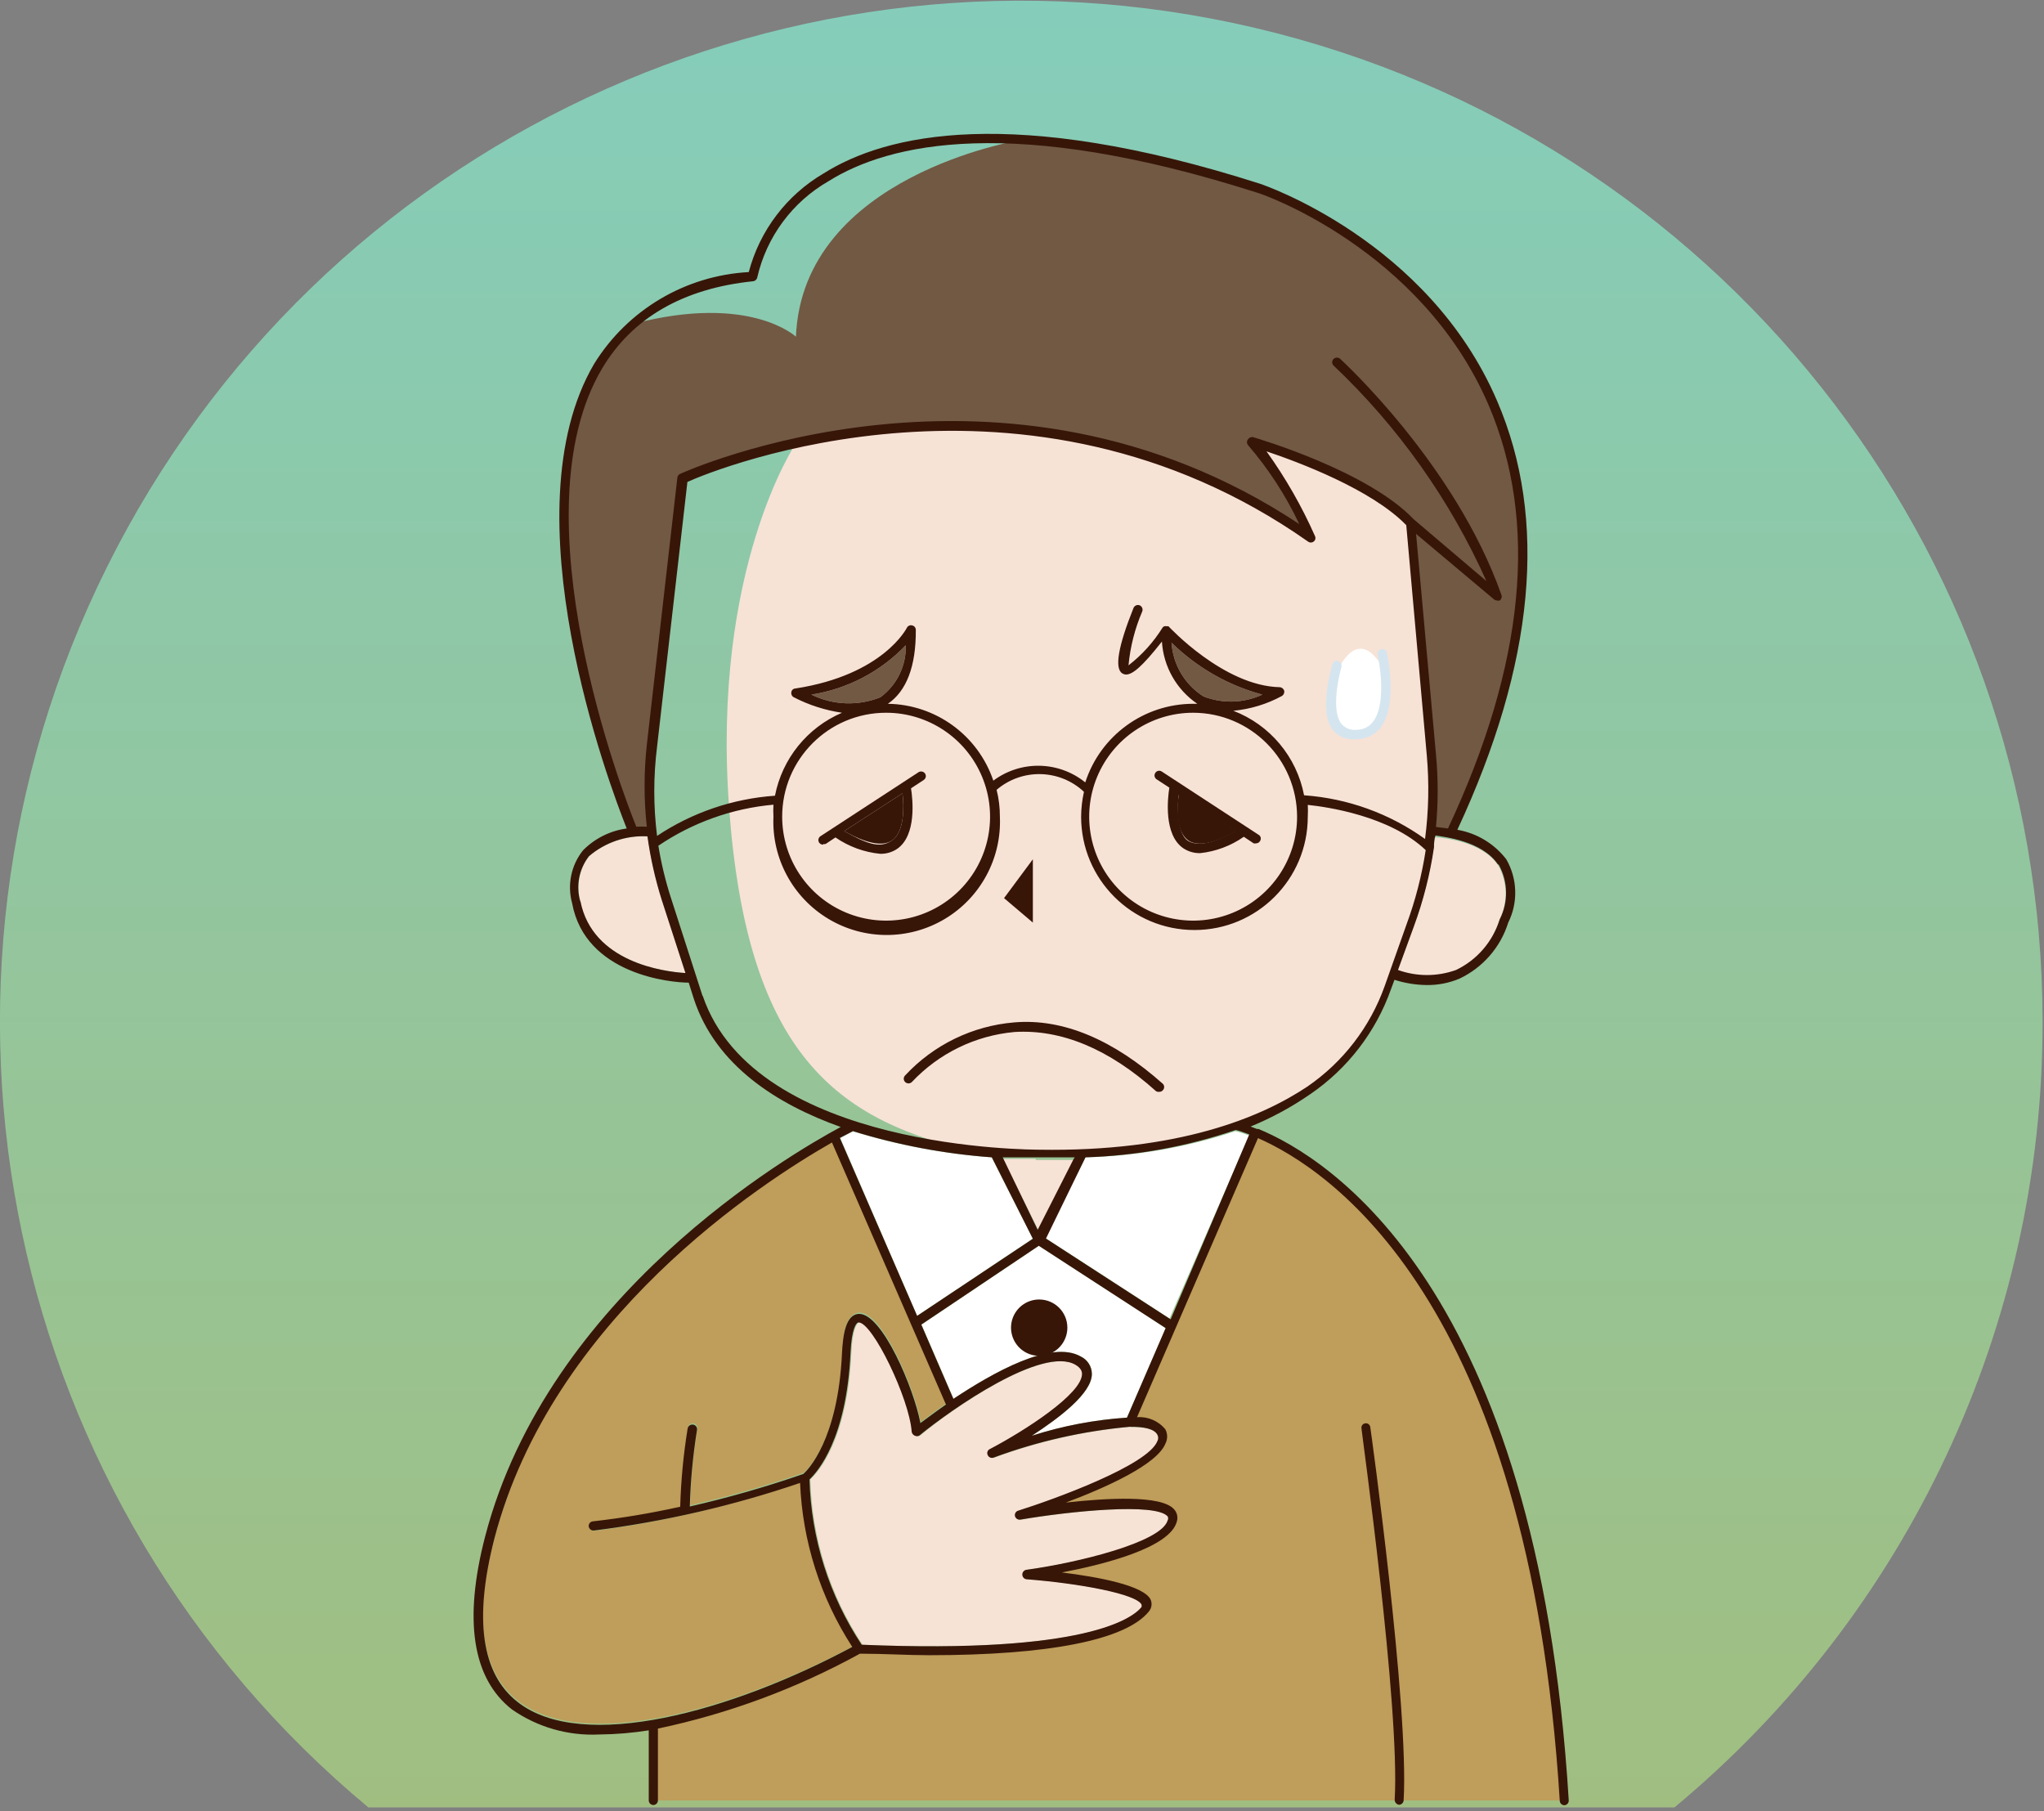 <?xml version="1.0" encoding="UTF-8"?>
<svg width="237px" height="210px" viewBox="0 0 237 210" version="1.1" xmlns="http://www.w3.org/2000/svg" xmlns:xlink="http://www.w3.org/1999/xlink">
    <rect x="0" y="0" width="237" height="210" fill="#808080" stroke="none"/>
    <!-- Generator: Sketch 63 (92445) - https://sketch.com -->
    <title>people-2</title>
    <desc>Created with Sketch.</desc>
    <defs>
        <linearGradient x1="50%" y1="0%" x2="50%" y2="100%" id="linearGradient-1">
            <stop stop-color="#85EFD8" offset="0%"></stop>
            <stop stop-color="#AFD981" offset="100%"></stop>
        </linearGradient>
    </defs>
    <g id="Page-1" stroke="none" stroke-width="1" fill="none" fill-rule="evenodd">
        <g id="Desktop-HD" transform="translate(-331, -6220)" fill-rule="nonzero">
            <g id="people-2" transform="translate(330, 6220)">
                <g id="_群組_" fill="url(#linearGradient-1)" opacity="0.7">
                    <path d="M237.836,118.418 C237.793,63.482 199.974,15.788 146.493,3.228 C93.013,-9.333 37.916,16.537 13.422,65.711 C-11.072,114.884 1.47,174.446 43.713,209.567 L195.147,209.567 C222.249,187.063 237.9,153.644 237.836,118.418 Z" id="_路徑_"></path>
                </g>
                <g id="_群組_2" transform="translate(54.17, 15.191)">
                    <path d="M77.882,149.687 L92.415,116.114 L90.086,115.379 C90.086,115.379 123.785,121.962 128.216,193.565 L22.787,193.565 L22.787,184.83 C31.13,183.13 39.164,180.168 46.613,176.044 C68.564,176.981 77.603,174.272 79.806,171.461 C82.009,168.651 66.108,167.385 66.108,167.385 C66.108,167.385 81.857,165.233 82.946,161.258 C84.034,157.283 65.222,160.473 65.222,160.473 C65.222,160.473 83.553,154.649 81.502,150.902 C80.996,150.016 79.654,149.687 77.882,149.687" id="_路徑_2" fill="#BF9D5A"></path>
                    <path d="M58.766,118.114 C43.296,114.341 33.421,106.34 31.37,78.489 C29.32,50.638 39.118,36.206 39.118,36.206 C59.649,31.248 81.32,35.232 98.745,47.17 C97.003,43.171 94.72,39.431 91.959,36.054 C91.959,36.054 105.074,39.852 110.341,45.448 L112.873,72.337 C113.52,79.06 112.655,85.842 110.341,92.187 L107.809,99.327 C106.081,104.165 102.874,108.337 98.643,111.252 C92.82,115.151 83.021,118.975 67.197,118.646 C64.463,118.62 61.733,118.442 59.019,118.114" id="_路徑_3" fill="#F7E2D6"></path>
                    <path d="M20.255,22.357 C33.801,18.812 39.118,23.851 39.118,23.851 C39.878,5.114 65.121,1.063 65.121,1.063 C74.55,1.775 83.854,3.655 92.82,6.659 C92.82,6.659 142.699,23.015 115.025,81.477 C114.281,81.335 113.528,81.242 112.771,81.199 C113.063,78.252 113.063,75.284 112.771,72.337 L110.417,45.574 C105.15,39.979 92.035,36.181 92.035,36.181 C94.759,39.523 97.016,43.22 98.745,47.17 C63.83,22.787 25.927,40.257 25.927,40.257 L22.357,71.299 C21.964,74.604 21.964,77.944 22.357,81.249 C21.641,81.183 20.921,81.183 20.205,81.249 L20.205,81.249 C20.205,81.249 2.101,38.207 20.205,22.281" id="_路徑_4" fill="#725944"></path>
                    <path d="M101.53,63.45 C101.53,63.45 104.062,56.259 107.429,62.716 C107.442,62.96 107.442,63.205 107.429,63.45 C107.606,66.159 107.277,69.805 104.163,69.957 C100.618,70.159 101.049,65.83 101.53,63.45 Z" id="_路徑_5" fill="#FFFFFF"></path>
                    <polygon id="_路徑_6" fill="#371608" points="66.589 84.439 63.247 88.946 66.589 91.782"></polygon>
                    <g id="_群組_3">
                        <path d="M37.523,79.502 C37.523,84.377 40.459,88.771 44.963,90.637 C49.466,92.502 54.65,91.471 58.097,88.024 C61.544,84.577 62.575,79.394 60.709,74.89 C58.844,70.387 54.449,67.45 49.575,67.45 C42.925,67.464 37.537,72.852 37.523,79.502 L37.523,79.502 Z M41.979,81.68 L53.347,74.261 C53.595,74.115 53.913,74.181 54.082,74.413 C54.167,74.532 54.199,74.682 54.17,74.826 C54.141,74.969 54.054,75.095 53.93,75.173 L52.461,76.135 C52.664,77.401 53.12,81.578 50.866,83.148 C50.285,83.544 49.594,83.747 48.891,83.73 C47.028,83.55 45.241,82.896 43.701,81.831 L42.561,82.591 C42.31,82.752 41.975,82.678 41.815,82.426 C41.654,82.175 41.727,81.84 41.979,81.68 L41.979,81.68 Z" id="_複合路徑_" fill="#F7E2D6"></path>
                        <path d="M50.259,82.262 C51.676,81.274 51.676,78.464 51.474,76.793 L44.714,81.173 C47.271,82.616 49.17,82.996 50.259,82.262 Z" id="_路徑_7" fill="#371608"></path>
                        <path d="M51.854,59.627 C48.935,62.683 45.091,64.694 40.916,65.349 C43.419,66.582 46.327,66.692 48.917,65.653 C50.822,64.245 51.919,61.995 51.854,59.627 Z" id="_路徑_8" fill="#725944"></path>
                        <path d="M82.667,59.323 C82.835,61.87 84.208,64.184 86.364,65.551 C88.574,66.422 91.045,66.348 93.2,65.349 C89.228,64.281 85.6,62.205 82.667,59.323 Z" id="_路徑_9" fill="#725944"></path>
                        <path d="M113.05,83.148 L113.05,83.148 C112.593,86.276 111.813,89.347 110.721,92.314 L108.872,97.377 C111.049,98.16 113.431,98.16 115.607,97.377 C118.041,96.212 119.876,94.082 120.671,91.503 C121.694,89.497 121.647,87.112 120.544,85.148 C118.696,82.389 114.265,81.958 113.253,81.882 C113.177,82.237 113.101,82.692 113.05,83.148 Z" id="_路徑_10" fill="#F7E2D6"></path>
                        <path d="M84.617,82.262 C85.705,82.996 87.63,82.616 90.161,81.173 L83.553,76.793 C83.224,78.489 83.199,81.274 84.617,82.262 Z" id="_路徑_11" fill="#371608"></path>
                        <path d="M21.926,81.781 C19.453,81.652 17.024,82.476 15.141,84.085 C13.995,85.564 13.619,87.5 14.128,89.301 C15.521,96.39 23.8,97.479 26.332,97.631 L23.597,89.199 C22.831,86.778 22.272,84.297 21.926,81.781 L21.926,81.781 Z" id="_路徑_12" fill="#F7E2D6"></path>
                        <path d="M73.122,79.502 C73.122,84.377 76.058,88.771 80.562,90.637 C85.065,92.502 90.249,91.471 93.696,88.024 C97.142,84.577 98.174,79.394 96.308,74.89 C94.443,70.387 90.048,67.45 85.174,67.45 C78.518,67.45 73.122,72.846 73.122,79.502 L73.122,79.502 Z M93.048,82.414 C92.959,82.568 92.795,82.664 92.617,82.667 C92.518,82.697 92.413,82.697 92.314,82.667 L91.174,81.907 C89.674,82.959 87.932,83.613 86.11,83.806 C85.408,83.82 84.718,83.617 84.136,83.224 C81.882,81.654 82.338,77.477 82.54,76.211 L81.021,75.173 C80.897,75.095 80.81,74.969 80.781,74.826 C80.752,74.682 80.784,74.532 80.869,74.413 C81.031,74.169 81.359,74.101 81.604,74.261 L92.972,81.68 C93.083,81.764 93.154,81.891 93.169,82.03 C93.183,82.169 93.139,82.308 93.048,82.414 Z" id="_複合路徑_2" fill="#F7E2D6"></path>
                        <path d="M53.677,138.394 L57.399,147.003 C61.981,143.939 68.741,140.141 72.16,142.091 C72.944,142.461 73.446,143.249 73.451,144.117 C73.451,146.37 69.628,149.18 66.463,151.282 C70.043,150.134 73.75,149.428 77.502,149.18 L82.009,138.8 L67.298,129.254 L53.677,138.394 Z" id="_路徑_13" fill="#FFFFFF"></path>
                        <path d="M15.774,162.321 C15.475,162.351 15.206,162.138 15.166,161.84 C15.152,161.699 15.195,161.558 15.285,161.449 C15.376,161.339 15.506,161.27 15.647,161.258 C19.051,160.874 22.432,160.308 25.775,159.561 C25.844,156.457 26.123,153.361 26.61,150.294 C26.662,149.996 26.944,149.793 27.243,149.839 C27.385,149.857 27.513,149.932 27.599,150.047 C27.685,150.161 27.721,150.305 27.699,150.446 C27.227,153.387 26.948,156.356 26.864,159.333 C31.317,158.316 35.713,157.056 40.03,155.561 C40.511,155.13 44.055,151.687 44.511,141.509 C44.511,139.584 44.916,137.027 46.511,137.002 L46.511,137.002 C49.195,137.002 52.841,145.762 53.601,149.661 C54.259,149.18 55.297,148.396 56.563,147.509 L43.346,117.126 C35.219,121.76 10.887,137.382 4.203,163.055 C1.671,172.322 2.684,178.703 6.887,181.994 C14.483,187.919 31.725,183.108 45.777,175.664 C42.092,169.983 40.002,163.416 39.726,156.65 C31.955,159.348 23.93,161.248 15.774,162.321 L15.774,162.321 Z" id="_路徑_14" fill="#BF9D5A"></path>
                        <path d="M66.589,128.419 L61.829,119 C56.365,118.608 50.963,117.597 45.726,115.987 L44.258,116.772 L53.17,137.382 L66.589,128.419 Z" id="_路徑_15" fill="#FFFFFF"></path>
                        <path d="M72.691,119 L67.982,128.317 L82.439,137.686 L91.681,116.468 C90.845,116.164 90.288,116.012 90.086,115.962 C84.47,117.831 78.608,118.855 72.691,119 L72.691,119 Z" id="_路徑_16" fill="#FFFFFF"></path>
                        <path d="M66.919,119.177 C66.665,119.177 65.247,119.177 63.095,119.177 L67.273,127.533 L71.451,119.304 L66.919,119.304 L66.919,119.177 Z" id="_路徑_17" fill="#F7E2D6"></path>
                        <path d="M77.882,150.244 L77.882,150.244 C72.498,150.737 67.203,151.937 62.133,153.814 C61.861,153.917 61.556,153.782 61.45,153.51 C61.39,153.386 61.383,153.243 61.431,153.114 C61.479,152.985 61.577,152.882 61.703,152.826 C65.804,150.674 72.337,146.421 72.387,144.117 C72.387,143.863 72.387,143.458 71.628,143.053 C67.779,140.825 57.247,148.117 53.525,151.257 C53.352,151.356 53.14,151.356 52.968,151.257 C52.787,151.171 52.663,150.999 52.639,150.801 C52.36,146.851 48.106,138.141 46.486,138.141 L46.486,138.141 C46.207,138.141 45.676,138.876 45.549,141.61 C45.093,151.738 41.701,155.485 40.789,156.346 C40.972,163.175 43.069,169.816 46.84,175.512 C72.869,176.601 78.261,172.423 79.3,171.132 C79.3,170.98 79.3,170.904 79.3,170.879 C78.768,169.638 72.084,168.347 65.906,167.917 C65.65,167.861 65.467,167.634 65.467,167.372 C65.467,167.11 65.65,166.883 65.906,166.828 C71.856,166.018 81.578,163.764 82.313,161.106 C82.398,160.957 82.398,160.774 82.313,160.625 C80.869,159.03 71.071,160.017 65.247,161.004 C64.963,161.054 64.689,160.878 64.614,160.599 C64.55,160.321 64.718,160.041 64.994,159.966 C69.096,158.675 80.009,154.725 81.123,151.915 C81.235,151.692 81.235,151.429 81.123,151.206 C80.743,150.522 79.578,150.269 78.008,150.269 L77.882,150.244 Z" id="_路徑_18" fill="#F7E2D6"></path>
                        <path d="M103.986,70.514 L104.239,70.514 C105.292,70.48 106.276,69.979 106.923,69.147 C108.948,66.463 107.682,60.741 107.632,60.487 C107.608,60.346 107.526,60.222 107.405,60.144 C107.285,60.067 107.137,60.045 106.999,60.082 C106.856,60.107 106.73,60.188 106.649,60.307 C106.568,60.427 106.539,60.574 106.568,60.715 C106.568,60.715 107.784,66.184 106.037,68.488 C105.601,69.072 104.917,69.419 104.188,69.425 C103.504,69.519 102.819,69.262 102.365,68.741 C101.175,67.197 102.011,63.45 102.365,62.133 C102.436,61.849 102.284,61.556 102.011,61.45 C101.873,61.402 101.722,61.413 101.593,61.48 C101.464,61.547 101.368,61.664 101.327,61.804 C101.327,62.007 99.656,67.096 101.327,69.4 C101.967,70.198 102.968,70.618 103.986,70.514 Z" id="_路徑_19" fill="#D4E5EF"></path>
                        <path d="M92.744,115.709 L92.744,115.709 L92.567,115.709 L91.833,115.43 C94.264,114.433 96.582,113.176 98.745,111.683 C103.081,108.721 106.362,104.455 108.113,99.504 L108.518,98.416 C109.729,98.805 110.993,99.01 112.265,99.023 C113.56,99.038 114.843,98.788 116.038,98.289 C118.755,97.009 120.812,94.649 121.709,91.782 C122.868,89.451 122.782,86.694 121.481,84.439 C120.086,82.629 118.062,81.409 115.81,81.021 C124.773,61.779 126.343,45.043 120.418,31.294 C112.417,12.66 93.174,6.203 92.972,6.127 C64.159,-3.089 49.524,0.38 42.334,4.912 C38.039,7.428 34.916,11.543 33.649,16.356 C26.295,16.758 19.602,20.729 15.723,26.99 C5.596,44.233 17.47,75.78 19.496,80.869 C17.575,81.133 15.795,82.023 14.432,83.401 C13.053,85.123 12.582,87.401 13.166,89.529 C14.685,97.808 24.61,98.745 26.686,98.745 L27.269,100.593 C29.801,108.341 36.915,112.847 44.309,115.481 C38.232,118.747 10.381,135.027 3.089,162.929 C0.557,172.651 1.595,179.411 6.178,183.007 C9.138,185.072 12.7,186.096 16.306,185.919 C18.231,185.902 20.152,185.741 22.053,185.437 L22.053,193.565 C22.053,193.859 22.291,194.097 22.585,194.097 C22.878,194.097 23.116,193.859 23.116,193.565 L23.116,185.235 C31.308,183.509 39.2,180.583 46.537,176.55 C49.372,176.55 52.031,176.728 54.563,176.728 C68.362,176.728 77.35,174.981 80.034,171.664 C80.353,171.294 80.441,170.777 80.262,170.322 C79.527,168.626 74.033,167.638 69.957,167.132 C74.869,166.195 82.439,164.271 83.275,161.258 C83.443,160.745 83.317,160.181 82.946,159.789 C81.452,158.143 75.198,158.498 70.413,159.03 C75.021,157.308 80.996,154.624 81.958,152.193 C82.224,151.677 82.224,151.064 81.958,150.548 C81.159,149.565 79.93,149.036 78.667,149.13 L92.693,116.772 C100.72,120.291 124.064,135.28 127.684,193.616 C127.698,193.899 127.932,194.122 128.216,194.122 L128.216,194.122 C128.362,194.116 128.499,194.05 128.595,193.94 C128.69,193.829 128.737,193.685 128.723,193.54 C125.077,133.913 100.745,119 92.744,115.709 Z M120.595,85.047 C121.697,87.011 121.745,89.396 120.722,91.402 C119.927,93.981 118.091,96.11 115.658,97.276 C113.481,98.059 111.1,98.059 108.923,97.276 L110.771,92.212 C111.863,89.246 112.644,86.174 113.101,83.047 L113.101,83.047 C113.101,82.591 113.101,82.135 113.278,81.68 C114.24,81.857 118.671,82.287 120.519,85.047 L120.595,85.047 Z M97.226,79.502 C97.226,84.377 94.289,88.771 89.786,90.637 C85.282,92.502 80.098,91.471 76.652,88.024 C73.205,84.577 72.174,79.394 74.039,74.89 C75.905,70.387 80.299,67.45 85.174,67.45 C91.824,67.464 97.212,72.852 97.226,79.502 L97.226,79.502 Z M86.364,65.551 C84.208,64.184 82.835,61.87 82.667,59.323 C85.6,62.205 89.228,64.281 93.2,65.349 C91.045,66.348 88.574,66.422 86.364,65.551 L86.364,65.551 Z M89.832,67.222 C91.812,67.037 93.732,66.451 95.479,65.501 C95.68,65.37 95.781,65.128 95.732,64.893 C95.657,64.66 95.445,64.498 95.2,64.488 C88.718,64.336 82.389,57.5 82.313,57.424 L82.313,57.424 C82.246,57.41 82.177,57.41 82.11,57.424 L82.11,57.424 C82.019,57.399 81.923,57.399 81.831,57.424 L81.831,57.424 C81.749,57.452 81.678,57.505 81.629,57.576 C80.585,59.26 79.247,60.744 77.679,61.956 C77.881,59.801 78.419,57.691 79.274,55.702 C79.379,55.423 79.245,55.11 78.97,54.993 C78.691,54.888 78.378,55.022 78.261,55.297 C76.464,59.779 76.033,62.336 76.97,62.893 C77.1,62.972 77.248,63.016 77.401,63.019 C78.135,63.019 79.249,62.133 81.553,59.196 C81.733,62.106 83.247,64.769 85.655,66.412 L85.174,66.412 C79.47,66.421 74.421,70.1 72.666,75.527 C69.577,73.03 65.188,72.946 62.007,75.324 C60.228,70.064 55.329,66.495 49.777,66.412 C51.93,64.944 53.044,62.083 53.018,57.854 C53.023,57.596 52.841,57.372 52.588,57.323 C52.345,57.261 52.092,57.377 51.98,57.601 C51.98,57.601 49.271,63.07 39.042,64.64 C38.805,64.651 38.611,64.834 38.586,65.07 C38.537,65.305 38.651,65.543 38.865,65.653 C40.617,66.559 42.508,67.167 44.46,67.45 C40.436,69.172 37.525,72.775 36.687,77.071 C31.803,77.411 27.091,79.017 23.015,81.73 C22.585,78.3 22.585,74.83 23.015,71.4 L26.534,40.688 C29.927,39.143 65.83,24.661 98.491,47.6 C98.685,47.752 98.957,47.752 99.15,47.6 C99.347,47.454 99.411,47.187 99.302,46.967 C97.771,43.508 95.887,40.216 93.681,37.143 C97.377,38.384 105.859,41.549 109.885,45.701 L112.265,72.387 C112.552,75.618 112.484,78.869 112.063,82.085 C107.945,79.132 103.09,77.379 98.036,77.021 C97.181,72.555 94.078,68.849 89.832,67.222 L89.832,67.222 Z M49.575,67.45 C54.449,67.45 58.844,70.387 60.709,74.89 C62.575,79.394 61.544,84.577 58.097,88.024 C54.65,91.471 49.466,92.502 44.963,90.637 C40.459,88.771 37.523,84.377 37.523,79.502 C37.523,72.846 42.919,67.45 49.575,67.45 Z M40.916,65.349 C45.091,64.694 48.935,62.683 51.854,59.627 C51.919,61.995 50.822,64.245 48.917,65.653 C46.327,66.692 43.419,66.582 40.916,65.349 L40.916,65.349 Z M16.635,27.547 C20.129,21.673 26.028,18.255 34.156,17.42 C34.399,17.39 34.594,17.205 34.637,16.964 C35.717,12.263 38.708,8.225 42.891,5.823 C49.904,1.418 64.235,-1.924 92.643,7.165 C92.82,7.165 111.607,13.571 119.43,31.776 C125.229,45.296 123.659,61.804 114.721,80.869 L113.329,80.692 C113.594,77.896 113.594,75.082 113.329,72.286 L111.024,46.714 L120.063,54.31 C120.165,54.388 120.289,54.433 120.418,54.436 C120.516,54.473 120.624,54.473 120.722,54.436 C120.921,54.293 121.004,54.036 120.924,53.803 C115.582,38.612 102.365,26.56 102.239,26.433 C102.022,26.218 101.671,26.218 101.454,26.433 C101.352,26.533 101.294,26.67 101.294,26.813 C101.294,26.956 101.352,27.093 101.454,27.193 C108.942,34.281 114.964,42.772 119.177,52.183 L110.746,45.017 C105.404,39.397 92.693,35.675 92.136,35.497 C91.901,35.448 91.66,35.549 91.529,35.751 C91.377,35.944 91.377,36.216 91.529,36.409 C93.917,39.181 95.918,42.265 97.479,45.574 C63.095,22.787 26.079,39.574 25.699,39.751 C25.519,39.824 25.393,39.989 25.37,40.181 L21.825,71.197 C21.483,74.345 21.483,77.52 21.825,80.667 C21.42,80.645 21.015,80.645 20.61,80.667 C19.091,76.945 6.608,44.486 16.635,27.547 Z M14.103,89.301 C13.594,87.5 13.97,85.564 15.116,84.085 C16.999,82.476 19.428,81.652 21.901,81.781 C22.247,84.297 22.806,86.778 23.572,89.199 L26.307,97.631 C23.8,97.479 15.521,96.39 14.128,89.301 L14.103,89.301 Z M28.281,100.264 L24.61,88.87 C23.98,86.909 23.498,84.903 23.167,82.87 C27.139,80.178 31.731,78.54 36.51,78.11 C36.484,78.573 36.484,79.038 36.51,79.502 C36.298,84.33 38.753,88.884 42.902,91.362 C47.051,93.839 52.225,93.839 56.374,91.362 C60.523,88.884 62.978,84.33 62.766,79.502 C62.771,78.452 62.643,77.406 62.386,76.388 C65.327,73.873 69.689,73.971 72.514,76.616 C72.302,77.563 72.191,78.531 72.185,79.502 C72.185,86.76 78.068,92.643 85.326,92.643 C92.583,92.643 98.466,86.76 98.466,79.502 C98.491,79.047 98.491,78.59 98.466,78.135 C100.669,78.363 107.961,79.401 112.139,83.376 C111.689,86.322 110.943,89.214 109.91,92.01 L107.379,99.15 C105.694,103.88 102.557,107.957 98.416,110.797 C93.149,114.316 83.528,118.392 67.273,118.114 C66.615,118.089 34.409,118.215 28.307,100.264 L28.281,100.264 Z M71.324,119.177 L67.146,127.406 L63.095,119 C65.247,119 66.665,119 66.919,119 L71.451,119 L71.324,119.177 Z M45.726,115.962 C50.962,117.581 56.364,118.6 61.829,119 L66.589,128.444 L53.17,137.382 L44.207,116.747 L45.726,115.962 Z M6.836,182.146 C2.633,178.854 1.772,172.474 4.152,163.207 C10.837,137.61 35.168,121.912 43.296,117.278 L56.512,147.661 C55.246,148.547 54.208,149.332 53.55,149.813 C52.79,145.788 49.144,137.154 46.461,137.154 L46.461,137.154 C44.866,137.154 44.562,139.686 44.46,141.661 C44.005,151.788 40.46,155.282 39.979,155.713 C35.662,157.208 31.267,158.468 26.813,159.485 C26.897,156.508 27.176,153.539 27.649,150.598 C27.67,150.457 27.634,150.313 27.548,150.199 C27.463,150.084 27.334,150.009 27.193,149.991 C26.893,149.945 26.611,150.147 26.56,150.446 C26.073,153.446 25.786,156.474 25.699,159.511 C22.356,160.257 18.975,160.823 15.571,161.207 C15.43,161.22 15.3,161.289 15.209,161.398 C15.119,161.507 15.076,161.648 15.09,161.789 C15.13,162.087 15.399,162.3 15.698,162.27 C23.831,161.243 31.839,159.394 39.599,156.751 C39.876,163.517 41.966,170.084 45.65,175.766 C31.674,183.26 14.356,188.071 6.836,182.146 Z M81.021,151.155 C81.152,151.392 81.152,151.679 81.021,151.915 C79.907,154.725 68.995,158.675 64.893,159.966 C64.617,160.041 64.449,160.321 64.513,160.599 C64.588,160.878 64.862,161.054 65.146,161.004 C70.97,160.017 80.768,159.03 82.211,160.625 C82.297,160.774 82.297,160.957 82.211,161.106 C81.477,163.638 71.754,166.018 65.804,166.828 C65.548,166.883 65.366,167.11 65.366,167.372 C65.366,167.634 65.548,167.861 65.804,167.917 C71.982,168.398 78.667,169.638 79.198,170.879 C79.198,170.879 79.198,170.879 79.198,171.132 C78.16,172.423 72.767,176.601 46.739,175.512 C42.967,169.816 40.871,163.175 40.688,156.346 C41.599,155.485 44.992,151.712 45.448,141.61 C45.574,138.876 46.106,138.141 46.385,138.141 L46.385,138.141 C48.005,138.141 52.259,146.952 52.537,150.801 C52.562,150.999 52.686,151.171 52.866,151.257 C53.039,151.356 53.251,151.356 53.423,151.257 C57.145,148.218 67.678,140.825 71.527,143.053 C72.21,143.458 72.286,143.863 72.286,144.117 C72.286,146.421 65.703,150.674 61.601,152.826 C61.476,152.882 61.377,152.985 61.33,153.114 C61.282,153.243 61.289,153.386 61.348,153.51 C61.454,153.782 61.759,153.917 62.032,153.814 C67.102,151.937 72.397,150.737 77.78,150.244 L77.78,150.244 C79.477,150.219 80.641,150.472 81.021,151.155 Z M77.502,149.18 C73.75,149.428 70.043,150.134 66.463,151.282 C69.628,149.231 73.426,146.37 73.426,144.117 C73.421,143.249 72.919,142.461 72.134,142.091 C68.716,140.141 62.007,143.939 57.373,147.003 L53.651,138.394 L67.273,129.254 L81.983,138.8 L77.502,149.18 Z M82.566,137.787 L68.109,128.419 L72.691,119 C78.614,118.814 84.477,117.747 90.086,115.835 C90.288,115.835 90.845,116.038 91.681,116.341 L82.566,137.787 Z" id="_複合路徑_3" fill="#371608"></path>
                        <path d="M105.15,149.839 C105.006,149.85 104.873,149.923 104.785,150.04 C104.698,150.156 104.665,150.304 104.695,150.446 C104.695,150.776 109.176,182.703 108.543,193.489 C108.541,193.783 108.758,194.033 109.05,194.071 L109.05,194.071 C109.329,194.06 109.556,193.843 109.581,193.565 C110.214,182.602 105.758,150.522 105.707,150.244 C105.656,149.984 105.413,149.807 105.15,149.839 L105.15,149.839 Z" id="_路徑_20" fill="#371608"></path>
                        <path d="M81.249,111.404 C81.404,111.407 81.551,111.342 81.654,111.227 C81.756,111.127 81.814,110.99 81.814,110.847 C81.814,110.704 81.756,110.567 81.654,110.467 C75.957,105.404 70.134,102.872 64.437,103.353 C59.598,103.753 55.083,105.948 51.778,109.505 C51.676,109.605 51.618,109.742 51.618,109.885 C51.618,110.028 51.676,110.165 51.778,110.265 C51.995,110.481 52.345,110.481 52.563,110.265 C55.686,106.941 59.92,104.878 64.463,104.467 C69.881,104.138 75.4,106.416 80.869,111.328 C80.984,111.396 81.118,111.423 81.249,111.404 Z" id="_路徑_21" fill="#371608"></path>
                        <path d="M42.283,82.667 C42.374,82.693 42.47,82.693 42.561,82.667 L43.701,81.907 C45.241,82.972 47.028,83.626 48.891,83.806 C49.594,83.823 50.285,83.62 50.866,83.224 C53.12,81.654 52.664,77.477 52.461,76.211 L53.93,75.249 C54.054,75.171 54.141,75.045 54.17,74.902 C54.199,74.758 54.167,74.608 54.082,74.489 C53.913,74.256 53.595,74.191 53.347,74.337 L41.979,81.756 C41.769,81.881 41.671,82.134 41.743,82.369 C41.815,82.603 42.038,82.758 42.283,82.743 L42.283,82.667 Z M51.474,76.793 C51.676,78.464 51.676,81.274 50.259,82.262 C48.841,83.249 47.271,82.616 44.714,81.173 L51.474,76.793 Z" id="_複合路徑_4" fill="#371608"></path>
                        <path d="M80.793,74.413 C80.708,74.532 80.676,74.682 80.705,74.826 C80.734,74.969 80.821,75.095 80.945,75.173 L82.414,76.135 C82.211,77.401 81.756,81.578 84.009,83.148 C84.592,83.541 85.281,83.744 85.984,83.73 C87.805,83.537 89.548,82.883 91.048,81.831 L92.187,82.591 C92.286,82.621 92.392,82.621 92.491,82.591 C92.669,82.588 92.832,82.492 92.921,82.338 C93.005,82.222 93.037,82.077 93.008,81.937 C92.979,81.797 92.892,81.676 92.769,81.604 L81.528,74.261 C81.283,74.101 80.955,74.169 80.793,74.413 Z M83.325,76.793 L90.06,81.173 C87.528,82.616 85.604,82.996 84.515,82.262 C83.427,81.528 83.224,78.489 83.553,76.793 L83.325,76.793 Z" id="_複合路徑_5" fill="#371608"></path>
                    </g>
                    <path d="M70.59,138.724 C70.6,140.047 69.811,141.246 68.591,141.759 C67.372,142.273 65.963,142 65.023,141.067 C64.084,140.135 63.8,138.729 64.304,137.505 C64.808,136.281 66,135.483 67.324,135.483 C69.118,135.483 70.576,136.93 70.59,138.724 L70.59,138.724 Z" id="_路徑_22" fill="#371608"></path>
                </g>
            </g>
        </g>
    </g>
</svg>